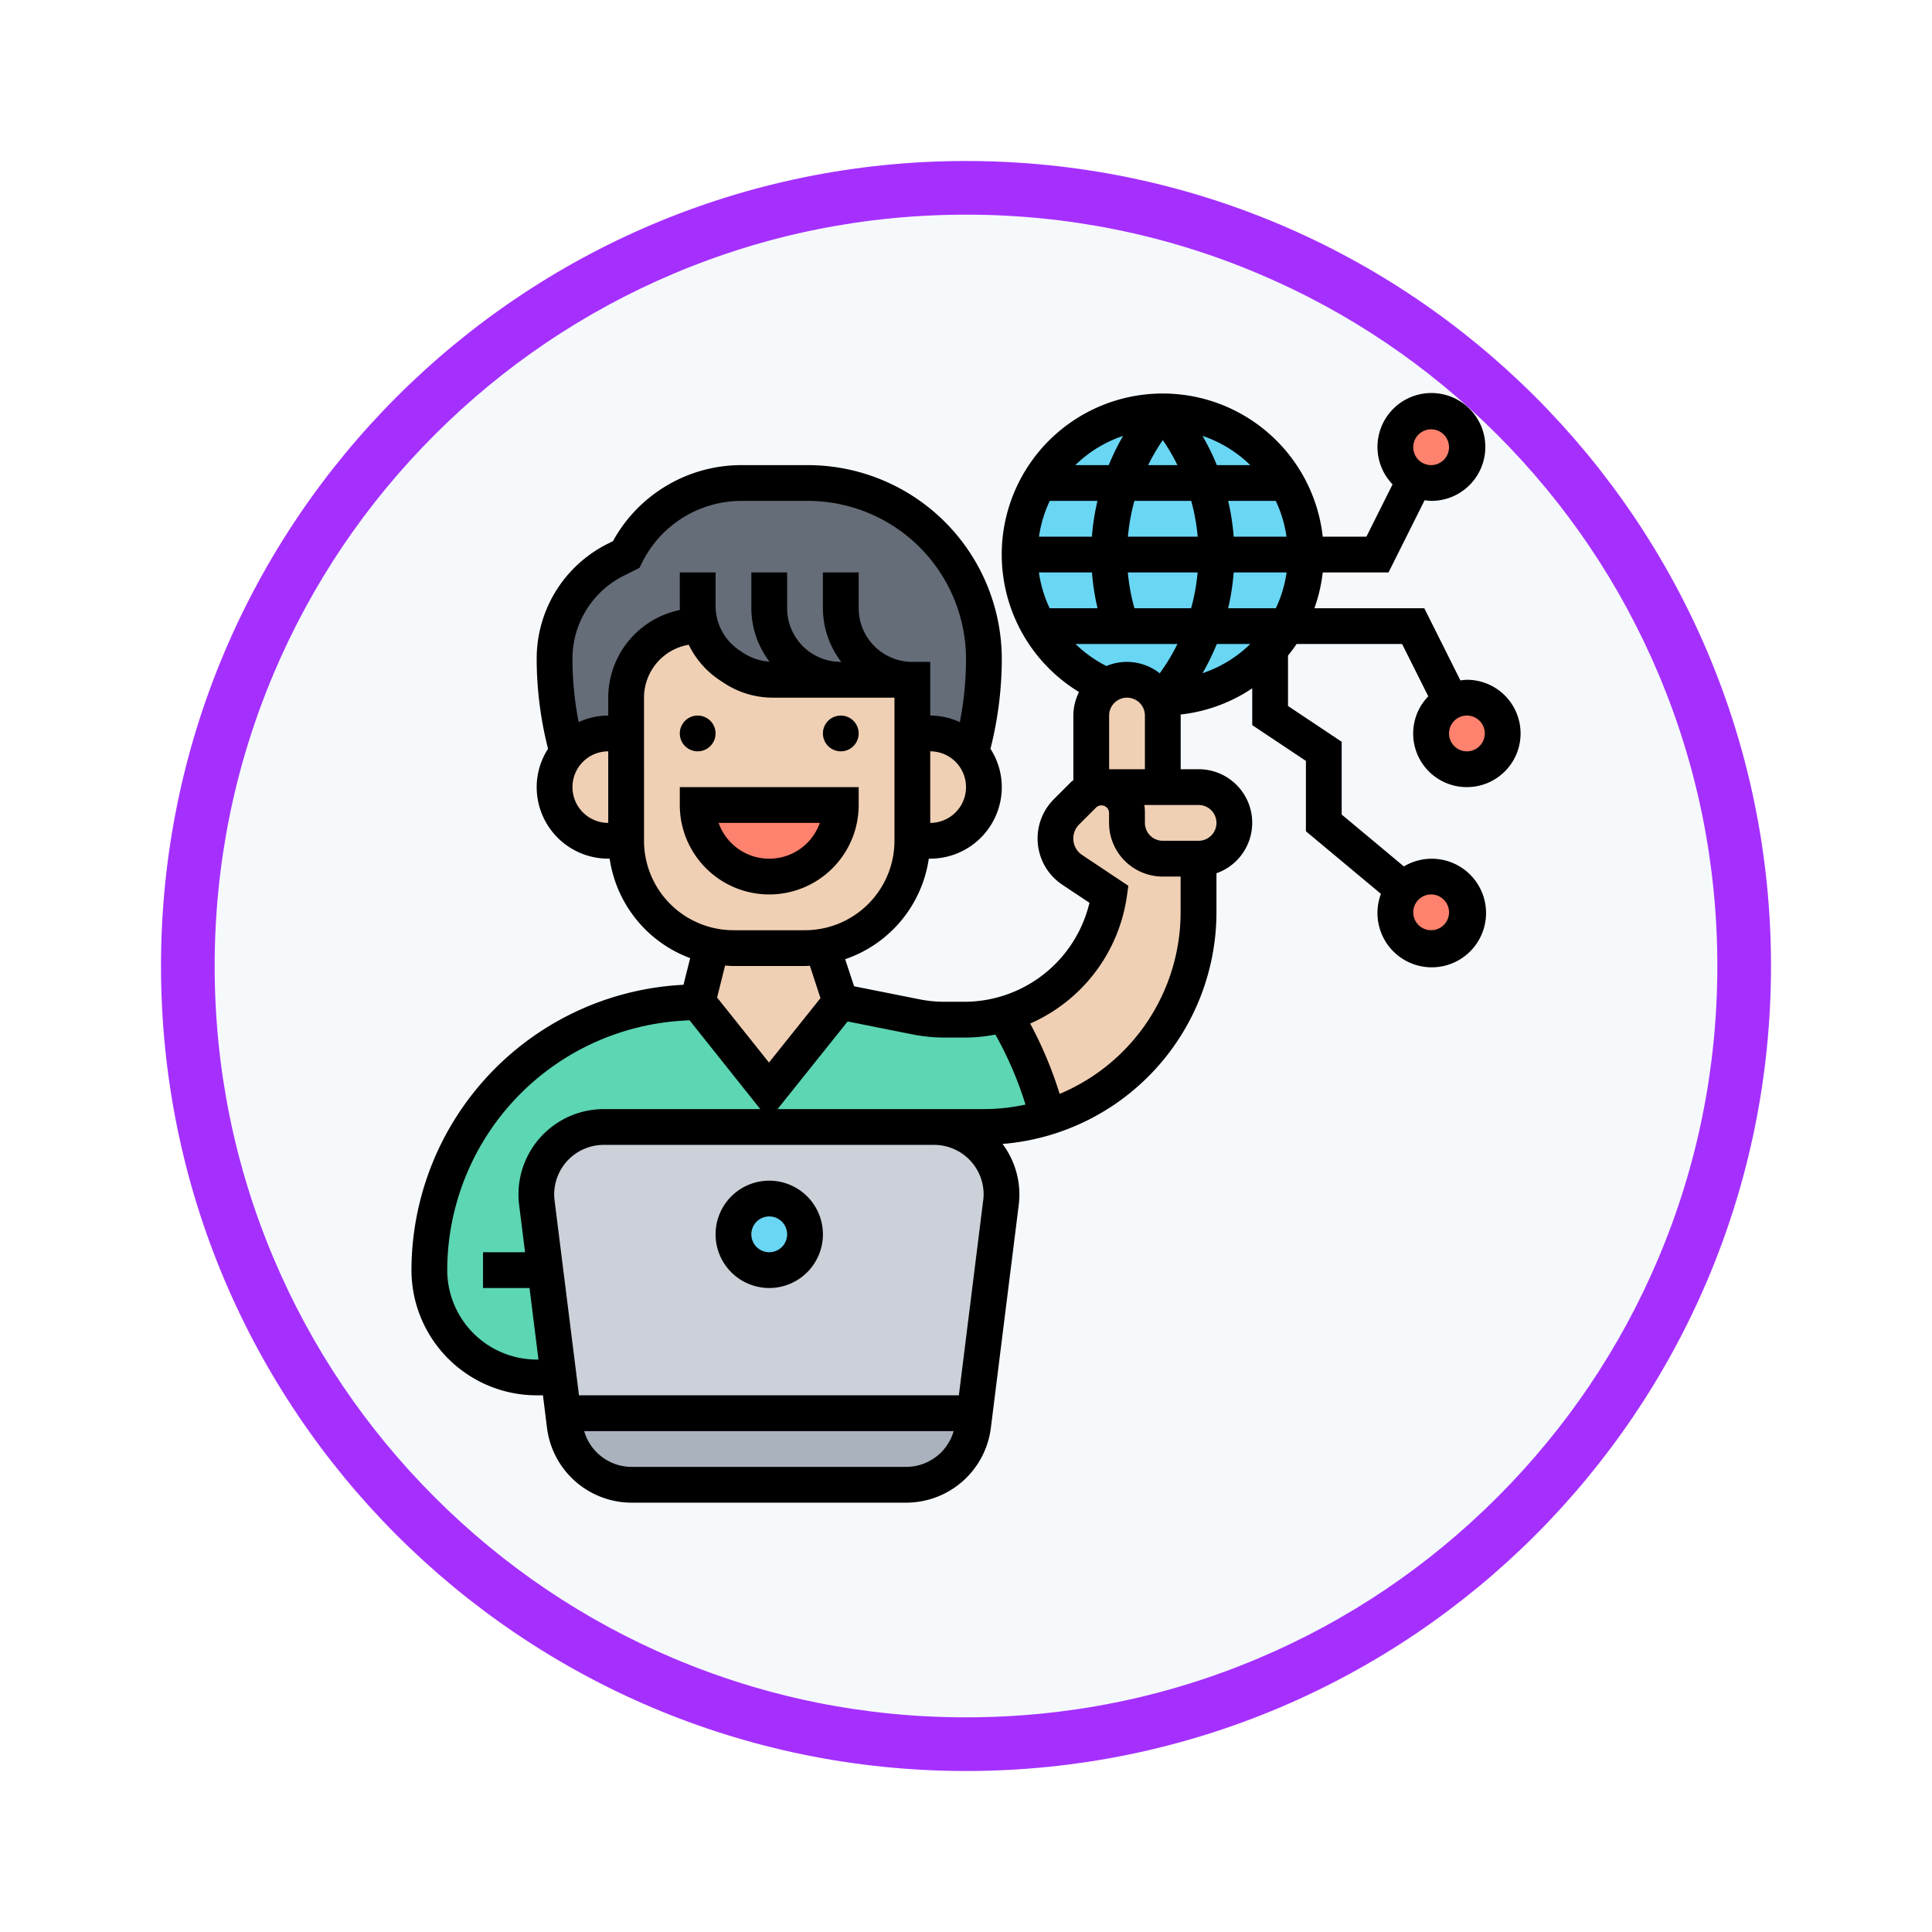 <svg xmlns="http://www.w3.org/2000/svg" xmlns:xlink="http://www.w3.org/1999/xlink" width="108" height="108" viewBox="0 0 108 108">
  <defs>
    <filter id="Trazado_982548" x="0" y="0" width="108" height="108" filterUnits="userSpaceOnUse">
      <feOffset dy="3" input="SourceAlpha"/>
      <feGaussianBlur stdDeviation="3" result="blur"/>
      <feFlood flood-opacity="0.161"/>
      <feComposite operator="in" in2="blur"/>
      <feComposite in="SourceGraphic"/>
    </filter>
  </defs>
  <g id="Grupo_1149863" data-name="Grupo 1149863" transform="translate(-201 -562)">
    <g id="Grupo_1149552" data-name="Grupo 1149552" transform="translate(0 107)">
      <g id="Grupo_1149263" data-name="Grupo 1149263" transform="translate(0 -4394)">
        <g transform="matrix(1, 0, 0, 1, 201, 4849)" filter="url(#Trazado_982548)">
          <g id="Trazado_982548-2" data-name="Trazado 982548" transform="translate(9 6)" fill="#f6f9fc">
            <path d="M 45 88.5 C 39.127 88.5 33.43 87.35 28.068 85.082 C 22.889 82.891 18.236 79.755 14.241 75.759 C 10.245 71.764 7.109 67.111 4.918 61.932 C 2.65 56.57 1.5 50.873 1.5 45 C 1.5 39.127 2.65 33.43 4.918 28.068 C 7.109 22.889 10.245 18.236 14.241 14.241 C 18.236 10.245 22.889 7.109 28.068 4.918 C 33.43 2.65 39.127 1.5 45 1.5 C 50.873 1.5 56.57 2.65 61.932 4.918 C 67.111 7.109 71.764 10.245 75.759 14.241 C 79.755 18.236 82.891 22.889 85.082 28.068 C 87.35 33.43 88.5 39.127 88.5 45 C 88.5 50.873 87.35 56.57 85.082 61.932 C 82.891 67.111 79.755 71.764 75.759 75.759 C 71.764 79.755 67.111 82.891 61.932 85.082 C 56.57 87.35 50.873 88.5 45 88.5 Z" stroke="none"/>
            <path d="M 45 3 C 39.329 3 33.829 4.11 28.653 6.299 C 23.652 8.415 19.16 11.443 15.302 15.302 C 11.443 19.16 8.415 23.652 6.299 28.653 C 4.11 33.829 3 39.329 3 45 C 3 50.671 4.11 56.171 6.299 61.347 C 8.415 66.348 11.443 70.84 15.302 74.698 C 19.16 78.557 23.652 81.585 28.653 83.701 C 33.829 85.89 39.329 87 45 87 C 50.671 87 56.171 85.89 61.347 83.701 C 66.348 81.585 70.84 78.557 74.698 74.698 C 78.557 70.84 81.585 66.348 83.701 61.347 C 85.89 56.171 87 50.671 87 45 C 87 39.329 85.89 33.829 83.701 28.653 C 81.585 23.652 78.557 19.16 74.698 15.302 C 70.84 11.443 66.348 8.415 61.347 6.299 C 56.171 4.11 50.671 3 45 3 M 45 0 C 69.853 0 90 20.147 90 45 C 90 69.853 69.853 90 45 90 C 20.147 90 0 69.853 0 45 C 0 20.147 20.147 0 45 0 Z" stroke="none" fill="#a530fe"/>
          </g>
        </g>
      </g>
    </g>
    <g id="tecnologia" transform="translate(223.001 583)">
      <g id="Grupo_1149861" data-name="Grupo 1149861">
        <g id="Grupo_1149844" data-name="Grupo 1149844">
          <path id="Trazado_984606" data-name="Trazado 984606" d="M20.98,40l4-5,4.23.84A7.8,7.8,0,0,0,30.8,36h1.13a8.48,8.48,0,0,0,2.21-.3,20.742,20.742,0,0,1,2.42,5.76A11.938,11.938,0,0,1,33,42H11.75a3.773,3.773,0,0,0-3.77,3.77,3.553,3.553,0,0,0,.03.46l1.22,9.76L9.14,56H8a6.009,6.009,0,0,1-6-6A14.976,14.976,0,0,1,16.01,35.06L17,35Z" fill="#5cd6b3"/>
        </g>
        <g id="Grupo_1149845" data-name="Grupo 1149845">
          <circle id="Elipse_11681" data-name="Elipse 11681" cx="2" cy="2" r="2" transform="translate(56 2)" fill="#ff826e"/>
        </g>
        <g id="Grupo_1149846" data-name="Grupo 1149846">
          <path id="Trazado_984607" data-name="Trazado 984607" d="M58,28a2,2,0,1,1-2,2,1.94,1.94,0,0,1,.47-1.28A1.983,1.983,0,0,1,58,28Z" fill="#ff826e"/>
        </g>
        <g id="Grupo_1149847" data-name="Grupo 1149847">
          <circle id="Elipse_11682" data-name="Elipse 11682" cx="2" cy="2" r="2" transform="translate(58 18)" fill="#ff826e"/>
        </g>
        <g id="Grupo_1149848" data-name="Grupo 1149848">
          <path id="Trazado_984608" data-name="Trazado 984608" d="M29,17H21.21a3.993,3.993,0,0,1-2.22-.67l-.21-.14A3.932,3.932,0,0,1,17.17,14H17a4,4,0,0,0-4,4v2H12a2.987,2.987,0,0,0-2.29,1.06A19.614,19.614,0,0,1,9,15.84a6.258,6.258,0,0,1,3.43-5.56L13,10a7.383,7.383,0,0,1,2.67-2.92A7.243,7.243,0,0,1,19.47,6h3.69a9.831,9.831,0,0,1,9.53,7.38A9.989,9.989,0,0,1,33,15.84a19.614,19.614,0,0,1-.71,5.22A2.987,2.987,0,0,0,30,20H29Z" fill="#656d78"/>
        </g>
        <g id="Grupo_1149849" data-name="Grupo 1149849">
          <path id="Trazado_984609" data-name="Trazado 984609" d="M32.39,58.7A3.751,3.751,0,0,1,28.66,62H13.31a3.761,3.761,0,0,1-3.74-3.3L9.48,58h23Z" fill="#aab2bd"/>
        </g>
        <g id="Grupo_1149850" data-name="Grupo 1149850">
          <path id="Trazado_984610" data-name="Trazado 984610" d="M33.98,45.77a3.553,3.553,0,0,1-.03.46L32.48,58h-23l-.25-2.01L8.01,46.23a3.553,3.553,0,0,1-.03-.46A3.773,3.773,0,0,1,11.75,42H30.22a3.748,3.748,0,0,1,2.66,1.1,3.789,3.789,0,0,1,1.1,2.67Z" fill="#ccd1d9"/>
        </g>
        <g id="Grupo_1149851" data-name="Grupo 1149851">
          <circle id="Elipse_11683" data-name="Elipse 11683" cx="2" cy="2" r="2" transform="translate(19 46)" fill="#69d6f4"/>
        </g>
        <g id="Grupo_1149852" data-name="Grupo 1149852">
          <path id="Trazado_984611" data-name="Trazado 984611" d="M45,27v3a11.992,11.992,0,0,1-8.44,11.46,20.742,20.742,0,0,0-2.42-5.76A8.158,8.158,0,0,0,40,29l-2.06-1.37a2.11,2.11,0,0,1-.32-3.25l.97-.97a1.477,1.477,0,0,1,.45-.3,1.5,1.5,0,0,1,.55-.11,1.226,1.226,0,0,1,.39.06c.75.4,1.02.84,1.02,1.35V25a2.006,2.006,0,0,0,2,2Z" fill="#f0d0b4"/>
        </g>
        <g id="Grupo_1149853" data-name="Grupo 1149853">
          <path id="Trazado_984612" data-name="Trazado 984612" d="M43,23h2a2.015,2.015,0,0,1,2,2,2.006,2.006,0,0,1-2,2H43a2.006,2.006,0,0,1-2-2v-.59c0-.51-.27-.95-1.02-1.35L40,23Z" fill="#f0d0b4"/>
        </g>
        <g id="Grupo_1149854" data-name="Grupo 1149854">
          <circle id="Elipse_11684" data-name="Elipse 11684" cx="8" cy="8" r="8" transform="translate(35 2)" fill="#69d6f4"/>
        </g>
        <g id="Grupo_1149855" data-name="Grupo 1149855">
          <path id="Trazado_984613" data-name="Trazado 984613" d="M40,23l-.02.06a1.226,1.226,0,0,0-.39-.06,1.5,1.5,0,0,0-.55.11L39,23V19a1.955,1.955,0,0,1,.59-1.41,1.935,1.935,0,0,1,.27-.23A2,2,0,0,1,43,19v4Z" fill="#f0d0b4"/>
        </g>
        <g id="Grupo_1149856" data-name="Grupo 1149856">
          <path id="Trazado_984614" data-name="Trazado 984614" d="M24,32l.98,3-4,5L17,35l.78-3.12A6.082,6.082,0,0,0,19,32h4a5.361,5.361,0,0,0,.99-.09Z" fill="#f0d0b4"/>
        </g>
        <g id="Grupo_1149857" data-name="Grupo 1149857">
          <path id="Trazado_984615" data-name="Trazado 984615" d="M32.29,21.06A3,3,0,0,1,30,26H29V20h1a2.987,2.987,0,0,1,2.29,1.06Z" fill="#f0d0b4"/>
        </g>
        <g id="Grupo_1149858" data-name="Grupo 1149858">
          <path id="Trazado_984616" data-name="Trazado 984616" d="M13,20v6H12a3,3,0,1,1,0-6Z" fill="#f0d0b4"/>
        </g>
        <g id="Grupo_1149859" data-name="Grupo 1149859">
          <path id="Trazado_984617" data-name="Trazado 984617" d="M29,20v6a6,6,0,0,1-5.01,5.91A5.361,5.361,0,0,1,23,32H19a6.082,6.082,0,0,1-1.22-.12A6.015,6.015,0,0,1,13,26V18a4,4,0,0,1,4-4h.17a3.932,3.932,0,0,0,1.61,2.19l.21.14a3.993,3.993,0,0,0,2.22.67H29Z" fill="#f0d0b4"/>
        </g>
        <g id="Grupo_1149860" data-name="Grupo 1149860">
          <path id="Trazado_984618" data-name="Trazado 984618" d="M17,24h8a4,4,0,1,1-8,0Z" fill="#ff826e"/>
        </g>
      </g>
      <g id="Grupo_1149862" data-name="Grupo 1149862">
        <path id="Trazado_984619" data-name="Trazado 984619" d="M21,45a3,3,0,1,0,3,3A3,3,0,0,0,21,45Zm0,4a1,1,0,1,1,1-1A1,1,0,0,1,21,49Z"/>
        <circle id="Elipse_11685" data-name="Elipse 11685" cx="1" cy="1" r="1" transform="translate(16 19)"/>
        <circle id="Elipse_11686" data-name="Elipse 11686" cx="1" cy="1" r="1" transform="translate(24 19)"/>
        <path id="Trazado_984620" data-name="Trazado 984620" d="M26,24V23H16v1a5,5,0,0,0,10,0ZM18.17,25h5.658a3,3,0,0,1-5.658,0Z"/>
        <path id="Trazado_984621" data-name="Trazado 984621" d="M60,23a3,3,0,0,0,0-6,2.9,2.9,0,0,0-.363.037L57.618,13H51.475a8.882,8.882,0,0,0,.466-2h3.677l2.018-4.037A2.933,2.933,0,0,0,58,7a3.015,3.015,0,1,0-2.156-.923L54.382,9H51.941a9,9,0,1,0-13.624,8.685A2.956,2.956,0,0,0,38,19v3.613c-.039.034-.085.057-.121.094l-.969.968a3.108,3.108,0,0,0,.474,4.783L38.9,29.466A7.2,7.2,0,0,1,31.929,35H30.8a7.134,7.134,0,0,1-1.4-.138l-3.656-.729-.5-1.513A7.011,7.011,0,0,0,29.92,27H30a4,4,0,0,0,4-4,3.961,3.961,0,0,0-.634-2.143A20.493,20.493,0,0,0,34,15.838,10.851,10.851,0,0,0,23.162,5h-3.69a8.192,8.192,0,0,0-7.208,4.25l-.279.14A7.17,7.17,0,0,0,8,15.839a20.454,20.454,0,0,0,.635,5.017A3.96,3.96,0,0,0,8,23a4,4,0,0,0,4,4h.08a7.011,7.011,0,0,0,4.5,5.56l-.373,1.489-.266.017A16,16,0,0,0,1,50a7.008,7.008,0,0,0,7,7h.35l.228,1.825A4.773,4.773,0,0,0,13.306,63H28.659a4.775,4.775,0,0,0,4.729-4.174l1.559-12.469a4.876,4.876,0,0,0,.037-.592,4.721,4.721,0,0,0-.943-2.818A13.008,13.008,0,0,0,46,30V27.816A2.993,2.993,0,0,0,45,22H44V19c0-.02-.005-.038-.006-.058A8.932,8.932,0,0,0,48,17.478v2.057l3,2v3.933l4.195,3.5a3.035,3.035,0,1,0,1.282-1.534L53,24.532V20.465l-3-2v-2.82c.168-.208.329-.422.478-.644h5.9l1.462,2.923A2.993,2.993,0,0,0,60,23ZM58,3a1,1,0,1,1-1,1A1,1,0,0,1,58,3Zm1,27a1,1,0,1,1-1-1A1,1,0,0,1,59,30ZM39.848,16.231A6.947,6.947,0,0,1,38.124,15h5.695a11.164,11.164,0,0,1-.991,1.638,2.956,2.956,0,0,0-2.98-.407ZM49,13H46.653a13.072,13.072,0,0,0,.309-2H49.92a6.937,6.937,0,0,1-.6,2Zm-7.586,0a11.143,11.143,0,0,1-.368-2h3.9a11.214,11.214,0,0,1-.362,2Zm3.175-6a11.214,11.214,0,0,1,.362,2h-3.9a11.214,11.214,0,0,1,.362-2ZM42.182,5A11.3,11.3,0,0,1,43,3.6,11.175,11.175,0,0,1,43.818,5Zm4.78,4a13.073,13.073,0,0,0-.309-2h2.662a6.906,6.906,0,0,1,.6,2Zm-.941-4a13.246,13.246,0,0,0-.8-1.633A7.009,7.009,0,0,1,47.89,5ZM39.979,5H38.11a7,7,0,0,1,2.67-1.633A13.246,13.246,0,0,0,39.979,5Zm-.632,2a13.072,13.072,0,0,0-.309,2H36.08a6.937,6.937,0,0,1,.6-2Zm-.306,4a13.226,13.226,0,0,0,.311,2H36.675a6.985,6.985,0,0,1-.6-2Zm6.98,4H47.89a7,7,0,0,1-2.67,1.633,13.246,13.246,0,0,0,.8-1.633ZM30.8,37h1.124a9.048,9.048,0,0,0,1.718-.167,20.23,20.23,0,0,1,1.683,3.913A10.994,10.994,0,0,1,33,41H21.463l3.92-4.9,3.633.725A9.258,9.258,0,0,0,30.8,37ZM30,25V21a2,2,0,0,1,0,4ZM10,23a2,2,0,0,1,2-2v4A2,2,0,0,1,10,23Zm2-5v1a3.96,3.96,0,0,0-1.653.368A18.416,18.416,0,0,1,10,15.838a5.183,5.183,0,0,1,2.88-4.66l.865-.433.149-.3A6.206,6.206,0,0,1,19.472,7h3.69A8.848,8.848,0,0,1,32,15.838a18.471,18.471,0,0,1-.346,3.53A3.968,3.968,0,0,0,30,19V16H29a3,3,0,0,1-3-3V11H24v2a4.948,4.948,0,0,0,1.026,3H25a3,3,0,0,1-3-3V11H20v2a4.948,4.948,0,0,0,1.014,2.985,3,3,0,0,1-1.468-.49l-.21-.14A2.993,2.993,0,0,1,18,12.859V11H16v1.859q0,.12.006.24A5.01,5.01,0,0,0,12,18Zm2,8V18a3,3,0,0,1,2.5-2.958,4.988,4.988,0,0,0,1.729,1.979l.21.139a4.974,4.974,0,0,0,2.773.84H28v8a5.006,5.006,0,0,1-5,5H19A5.006,5.006,0,0,1,14,26Zm5,7h4c.092,0,.181-.01.272-.014l.592,1.81-2.879,3.6-2.9-3.634.447-1.787c.153.012.307.025.463.025ZM8,55a5.006,5.006,0,0,1-5-5,14,14,0,0,1,13.07-13.938l.473-.03L20.5,41H11.748a4.771,4.771,0,0,0-4.766,4.766,4.846,4.846,0,0,0,.037.591L7.35,49H5v2H7.6l.5,4Zm20.659,6H13.306a2.767,2.767,0,0,1-2.651-2H31.309A2.767,2.767,0,0,1,28.658,61Zm4.3-14.892L31.6,57H10.365L9,46.107a2.606,2.606,0,0,1-.021-.342A2.769,2.769,0,0,1,11.749,43H30.218a2.769,2.769,0,0,1,2.766,2.766,3.024,3.024,0,0,1-.023.343Zm4.275-5.959a22.064,22.064,0,0,0-1.648-3.932,9.194,9.194,0,0,0,5.4-7.076l.089-.624-2.587-1.725a1.106,1.106,0,0,1-.168-1.7l.97-.969a.43.43,0,0,1,.706.293V25a3,3,0,0,0,3,3h1v2a11.014,11.014,0,0,1-6.764,10.149ZM46,25a1,1,0,0,1-1,1H43a1,1,0,0,1-1-1v-.586A2.461,2.461,0,0,0,41.965,24H45A1,1,0,0,1,46,25Zm-6-3V19a1,1,0,0,1,2,0v3Zm21-2a1,1,0,1,1-1-1A1,1,0,0,1,61,20Z"/>
      </g>
    </g>
  </g>
</svg>
